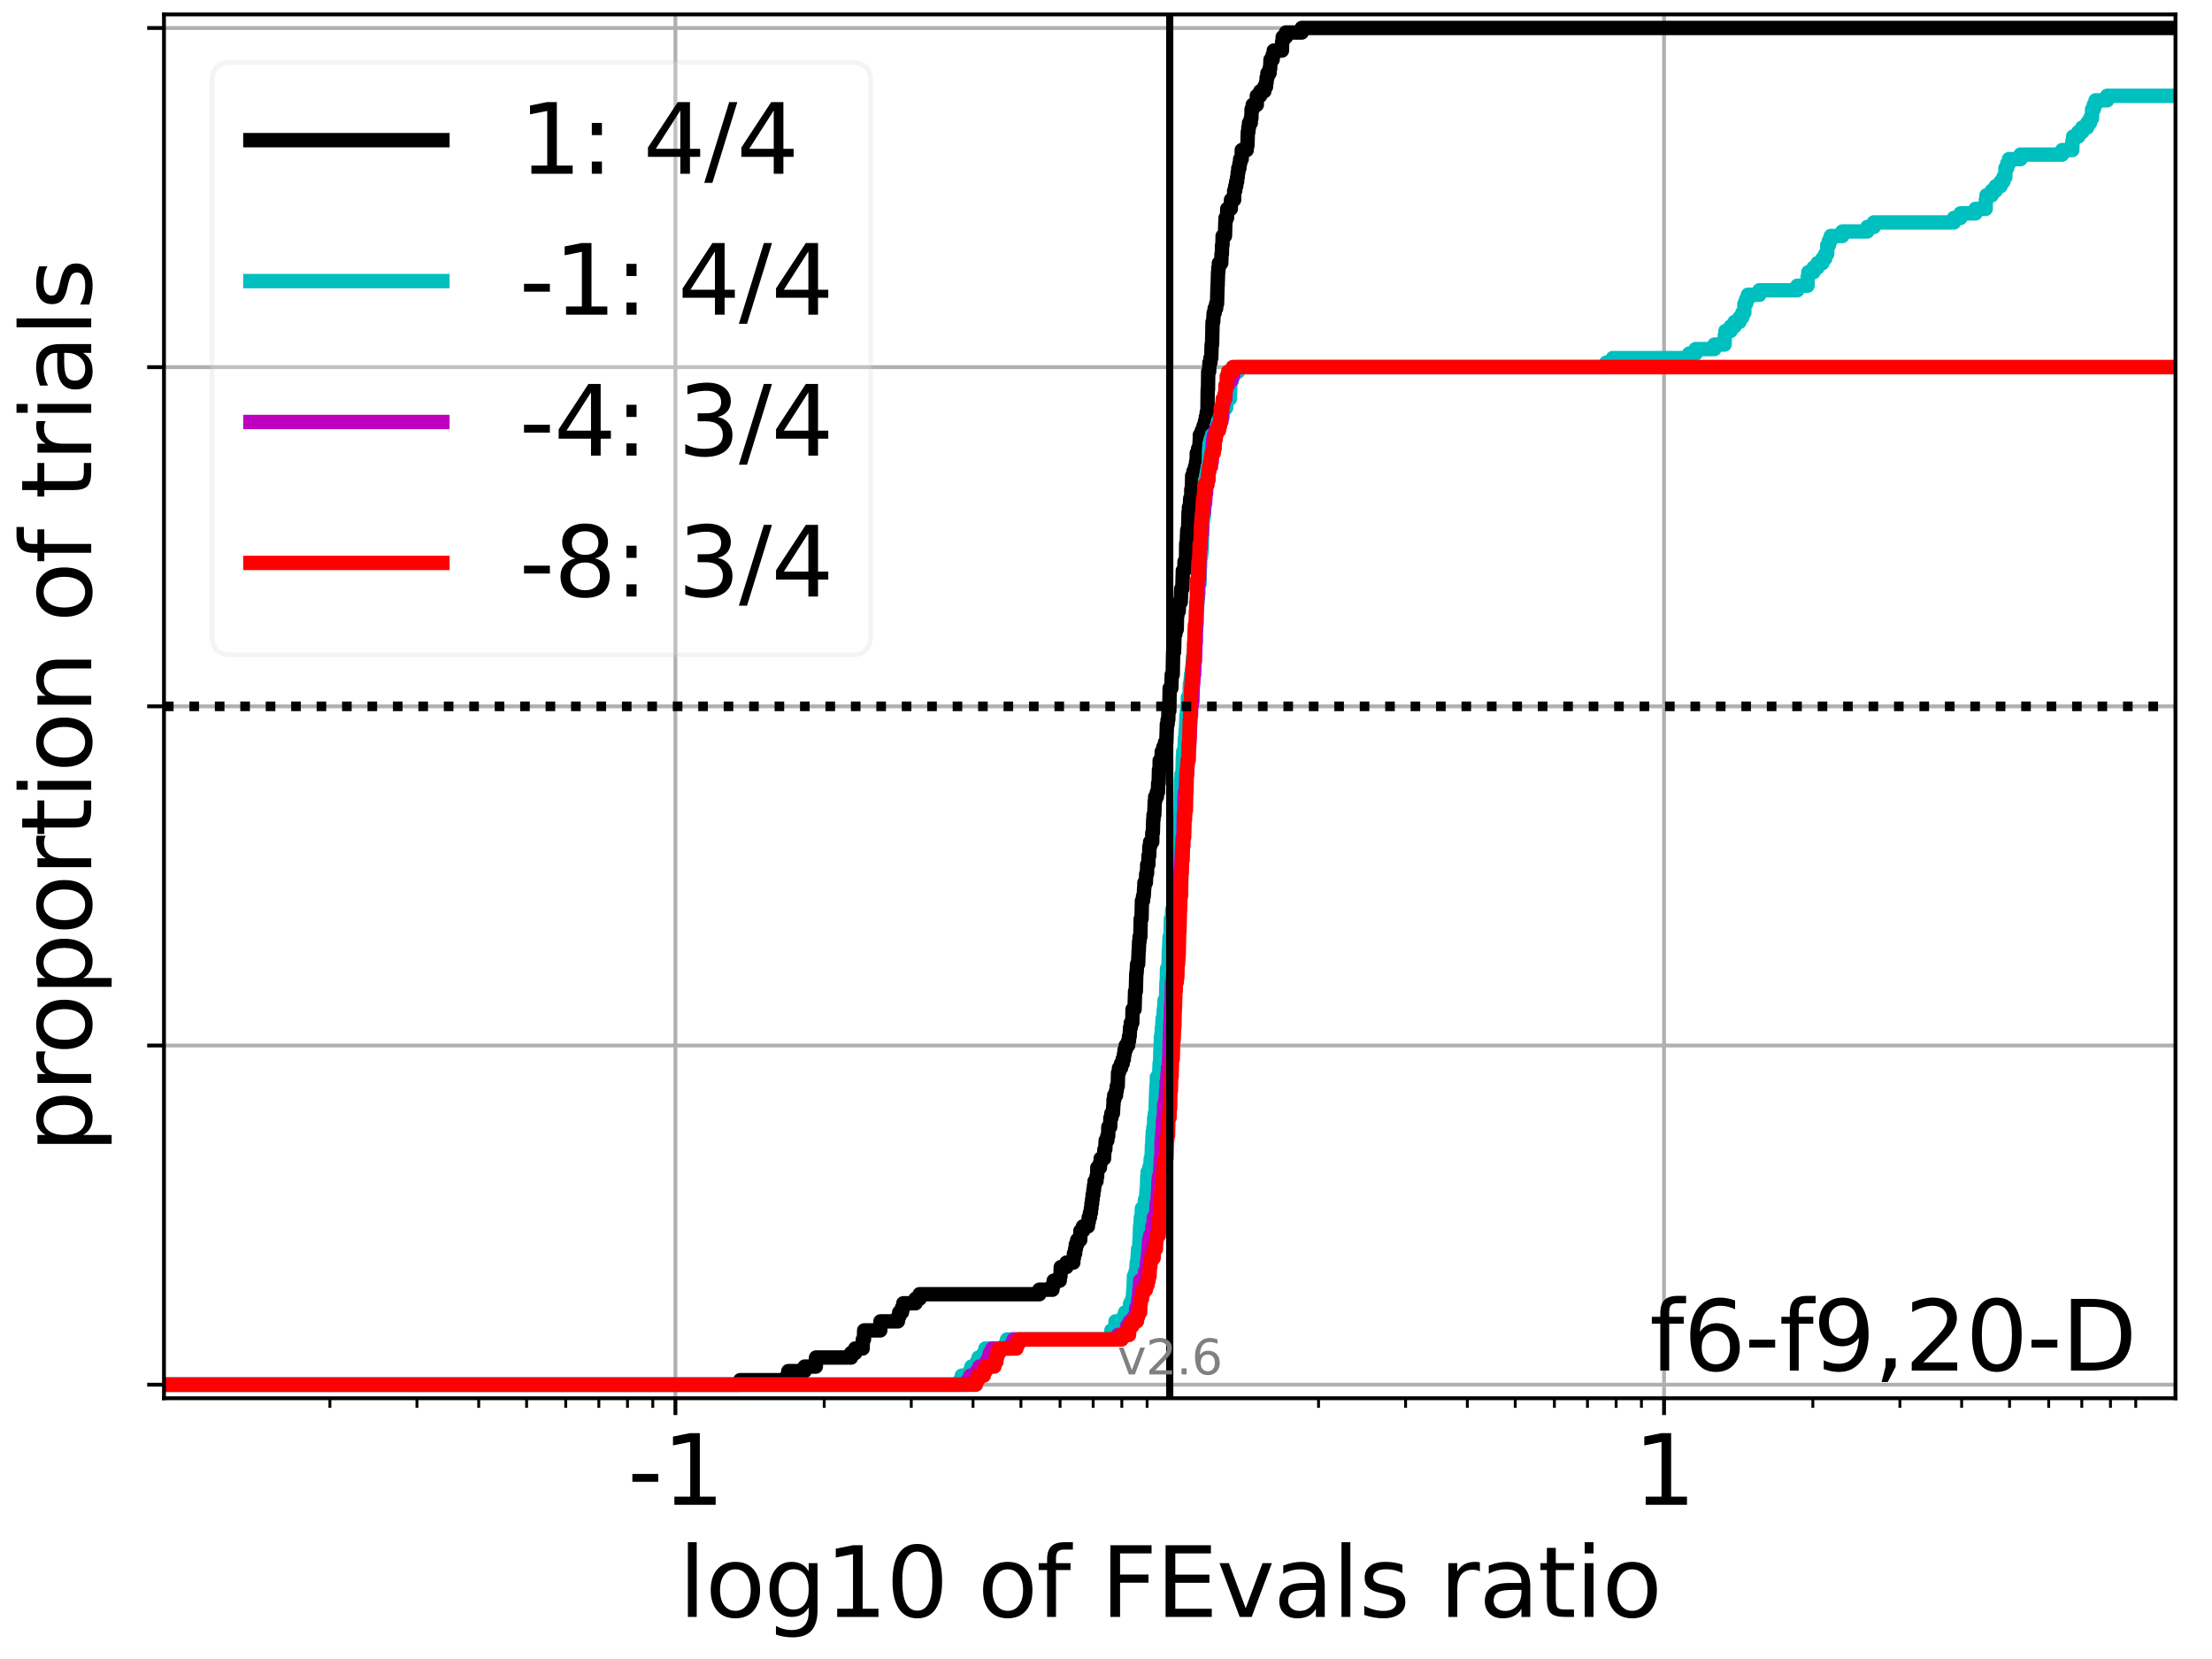 <?xml version="1.0" encoding="utf-8" standalone="no"?>
<!DOCTYPE svg PUBLIC "-//W3C//DTD SVG 1.1//EN"
  "http://www.w3.org/Graphics/SVG/1.1/DTD/svg11.dtd">
<svg xmlns:xlink="http://www.w3.org/1999/xlink" width="460.8pt" height="345.6pt" viewBox="0 0 460.8 345.6" xmlns="http://www.w3.org/2000/svg" version="1.1">
 <defs>
  <style type="text/css">*{stroke-linejoin: round; stroke-linecap: butt}</style>
 </defs>
 <g id="figure_1">
  <g id="patch_1">
   <path d="M 0 345.6 
L 460.8 345.6 
L 460.8 0 
L 0 0 
z
" style="fill: #ffffff"/>
  </g>
  <g id="axes_1">
   <g id="patch_2">
    <path d="M 34.16 291.28 
L 453.192 291.28 
L 453.192 3 
L 34.16 3 
z
" style="fill: #ffffff"/>
   </g>
   <g id="matplotlib.axis_1">
    <g id="xtick_1">
     <g id="line2d_1">
      <path d="M 140.7 291.28 
L 140.7 3 
" clip-path="url(#p866a323633)" style="fill: none; stroke: #b0b0b0; stroke-width: 0.8; stroke-linecap: square"/>
     </g>
     <g id="line2d_2">
      <defs>
       <path id="m6c9012783b" d="M 0 0 
L 0 3.5 
" style="stroke: #000000; stroke-width: 0.8"/>
      </defs>
      <g>
       <use xlink:href="#m6c9012783b" x="140.7" y="291.28" style="stroke: #000000; stroke-width: 0.8"/>
      </g>
     </g>
     <g id="text_1">
      <!-- -1 -->
      <g transform="translate(130.73 313.477)scale(0.2 -0.2)">
       <defs>
        <path id="DejaVuSans-2d" d="M 313 2009 
L 1997 2009 
L 1997 1497 
L 313 1497 
L 313 2009 
z
" transform="scale(0.016)"/>
        <path id="DejaVuSans-31" d="M 794 531 
L 1825 531 
L 1825 4091 
L 703 3866 
L 703 4441 
L 1819 4666 
L 2450 4666 
L 2450 531 
L 3481 531 
L 3481 0 
L 794 0 
L 794 531 
z
" transform="scale(0.016)"/>
       </defs>
       <use xlink:href="#DejaVuSans-2d"/>
       <use xlink:href="#DejaVuSans-31" x="36.084"/>
      </g>
     </g>
    </g>
    <g id="xtick_2">
     <g id="line2d_3">
      <path d="M 346.652 291.28 
L 346.652 3 
" clip-path="url(#p866a323633)" style="fill: none; stroke: #b0b0b0; stroke-width: 0.8; stroke-linecap: square"/>
     </g>
     <g id="line2d_4">
      <g>
       <use xlink:href="#m6c9012783b" x="346.652" y="291.28" style="stroke: #000000; stroke-width: 0.8"/>
      </g>
     </g>
     <g id="text_2">
      <!-- 1 -->
      <g transform="translate(340.289 313.477)scale(0.2 -0.2)">
       <use xlink:href="#DejaVuSans-31"/>
      </g>
     </g>
    </g>
    <g id="xtick_3">
     <g id="line2d_5">
      <defs>
       <path id="m10d1da1c3c" d="M 0 0 
L 0 2 
" style="stroke: #000000; stroke-width: 0.6"/>
      </defs>
      <g>
       <use xlink:href="#m10d1da1c3c" x="68.723" y="291.28" style="stroke: #000000; stroke-width: 0.6"/>
      </g>
     </g>
    </g>
    <g id="xtick_4">
     <g id="line2d_6">
      <g>
       <use xlink:href="#m10d1da1c3c" x="86.856" y="291.28" style="stroke: #000000; stroke-width: 0.6"/>
      </g>
     </g>
    </g>
    <g id="xtick_5">
     <g id="line2d_7">
      <g>
       <use xlink:href="#m10d1da1c3c" x="99.722" y="291.28" style="stroke: #000000; stroke-width: 0.6"/>
      </g>
     </g>
    </g>
    <g id="xtick_6">
     <g id="line2d_8">
      <g>
       <use xlink:href="#m10d1da1c3c" x="109.701" y="291.28" style="stroke: #000000; stroke-width: 0.6"/>
      </g>
     </g>
    </g>
    <g id="xtick_7">
     <g id="line2d_9">
      <g>
       <use xlink:href="#m10d1da1c3c" x="117.855" y="291.28" style="stroke: #000000; stroke-width: 0.6"/>
      </g>
     </g>
    </g>
    <g id="xtick_8">
     <g id="line2d_10">
      <g>
       <use xlink:href="#m10d1da1c3c" x="124.749" y="291.28" style="stroke: #000000; stroke-width: 0.6"/>
      </g>
     </g>
    </g>
    <g id="xtick_9">
     <g id="line2d_11">
      <g>
       <use xlink:href="#m10d1da1c3c" x="130.721" y="291.28" style="stroke: #000000; stroke-width: 0.6"/>
      </g>
     </g>
    </g>
    <g id="xtick_10">
     <g id="line2d_12">
      <g>
       <use xlink:href="#m10d1da1c3c" x="135.988" y="291.28" style="stroke: #000000; stroke-width: 0.6"/>
      </g>
     </g>
    </g>
    <g id="xtick_11">
     <g id="line2d_13">
      <g>
       <use xlink:href="#m10d1da1c3c" x="171.699" y="291.28" style="stroke: #000000; stroke-width: 0.6"/>
      </g>
     </g>
    </g>
    <g id="xtick_12">
     <g id="line2d_14">
      <g>
       <use xlink:href="#m10d1da1c3c" x="189.832" y="291.28" style="stroke: #000000; stroke-width: 0.6"/>
      </g>
     </g>
    </g>
    <g id="xtick_13">
     <g id="line2d_15">
      <g>
       <use xlink:href="#m10d1da1c3c" x="202.698" y="291.28" style="stroke: #000000; stroke-width: 0.6"/>
      </g>
     </g>
    </g>
    <g id="xtick_14">
     <g id="line2d_16">
      <g>
       <use xlink:href="#m10d1da1c3c" x="212.677" y="291.28" style="stroke: #000000; stroke-width: 0.6"/>
      </g>
     </g>
    </g>
    <g id="xtick_15">
     <g id="line2d_17">
      <g>
       <use xlink:href="#m10d1da1c3c" x="220.831" y="291.28" style="stroke: #000000; stroke-width: 0.6"/>
      </g>
     </g>
    </g>
    <g id="xtick_16">
     <g id="line2d_18">
      <g>
       <use xlink:href="#m10d1da1c3c" x="227.725" y="291.28" style="stroke: #000000; stroke-width: 0.6"/>
      </g>
     </g>
    </g>
    <g id="xtick_17">
     <g id="line2d_19">
      <g>
       <use xlink:href="#m10d1da1c3c" x="233.697" y="291.28" style="stroke: #000000; stroke-width: 0.6"/>
      </g>
     </g>
    </g>
    <g id="xtick_18">
     <g id="line2d_20">
      <g>
       <use xlink:href="#m10d1da1c3c" x="238.964" y="291.28" style="stroke: #000000; stroke-width: 0.6"/>
      </g>
     </g>
    </g>
    <g id="xtick_19">
     <g id="line2d_21">
      <g>
       <use xlink:href="#m10d1da1c3c" x="274.675" y="291.28" style="stroke: #000000; stroke-width: 0.6"/>
      </g>
     </g>
    </g>
    <g id="xtick_20">
     <g id="line2d_22">
      <g>
       <use xlink:href="#m10d1da1c3c" x="292.808" y="291.28" style="stroke: #000000; stroke-width: 0.6"/>
      </g>
     </g>
    </g>
    <g id="xtick_21">
     <g id="line2d_23">
      <g>
       <use xlink:href="#m10d1da1c3c" x="305.674" y="291.28" style="stroke: #000000; stroke-width: 0.6"/>
      </g>
     </g>
    </g>
    <g id="xtick_22">
     <g id="line2d_24">
      <g>
       <use xlink:href="#m10d1da1c3c" x="315.653" y="291.28" style="stroke: #000000; stroke-width: 0.6"/>
      </g>
     </g>
    </g>
    <g id="xtick_23">
     <g id="line2d_25">
      <g>
       <use xlink:href="#m10d1da1c3c" x="323.807" y="291.28" style="stroke: #000000; stroke-width: 0.6"/>
      </g>
     </g>
    </g>
    <g id="xtick_24">
     <g id="line2d_26">
      <g>
       <use xlink:href="#m10d1da1c3c" x="330.701" y="291.28" style="stroke: #000000; stroke-width: 0.6"/>
      </g>
     </g>
    </g>
    <g id="xtick_25">
     <g id="line2d_27">
      <g>
       <use xlink:href="#m10d1da1c3c" x="336.672" y="291.28" style="stroke: #000000; stroke-width: 0.6"/>
      </g>
     </g>
    </g>
    <g id="xtick_26">
     <g id="line2d_28">
      <g>
       <use xlink:href="#m10d1da1c3c" x="341.94" y="291.28" style="stroke: #000000; stroke-width: 0.6"/>
      </g>
     </g>
    </g>
    <g id="xtick_27">
     <g id="line2d_29">
      <g>
       <use xlink:href="#m10d1da1c3c" x="377.651" y="291.28" style="stroke: #000000; stroke-width: 0.6"/>
      </g>
     </g>
    </g>
    <g id="xtick_28">
     <g id="line2d_30">
      <g>
       <use xlink:href="#m10d1da1c3c" x="395.784" y="291.28" style="stroke: #000000; stroke-width: 0.6"/>
      </g>
     </g>
    </g>
    <g id="xtick_29">
     <g id="line2d_31">
      <g>
       <use xlink:href="#m10d1da1c3c" x="408.649" y="291.28" style="stroke: #000000; stroke-width: 0.6"/>
      </g>
     </g>
    </g>
    <g id="xtick_30">
     <g id="line2d_32">
      <g>
       <use xlink:href="#m10d1da1c3c" x="418.629" y="291.28" style="stroke: #000000; stroke-width: 0.6"/>
      </g>
     </g>
    </g>
    <g id="xtick_31">
     <g id="line2d_33">
      <g>
       <use xlink:href="#m10d1da1c3c" x="426.782" y="291.28" style="stroke: #000000; stroke-width: 0.6"/>
      </g>
     </g>
    </g>
    <g id="xtick_32">
     <g id="line2d_34">
      <g>
       <use xlink:href="#m10d1da1c3c" x="433.676" y="291.28" style="stroke: #000000; stroke-width: 0.6"/>
      </g>
     </g>
    </g>
    <g id="xtick_33">
     <g id="line2d_35">
      <g>
       <use xlink:href="#m10d1da1c3c" x="439.648" y="291.28" style="stroke: #000000; stroke-width: 0.6"/>
      </g>
     </g>
    </g>
    <g id="xtick_34">
     <g id="line2d_36">
      <g>
       <use xlink:href="#m10d1da1c3c" x="444.916" y="291.28" style="stroke: #000000; stroke-width: 0.6"/>
      </g>
     </g>
    </g>
    <g id="text_3">
     <!-- log10 of FEvals ratio -->
     <g transform="translate(141.371 336.833)scale(0.2 -0.2)">
      <defs>
       <path id="DejaVuSans-6c" d="M 603 4863 
L 1178 4863 
L 1178 0 
L 603 0 
L 603 4863 
z
" transform="scale(0.016)"/>
       <path id="DejaVuSans-6f" d="M 1959 3097 
Q 1497 3097 1228 2736 
Q 959 2375 959 1747 
Q 959 1119 1226 758 
Q 1494 397 1959 397 
Q 2419 397 2687 759 
Q 2956 1122 2956 1747 
Q 2956 2369 2687 2733 
Q 2419 3097 1959 3097 
z
M 1959 3584 
Q 2709 3584 3137 3096 
Q 3566 2609 3566 1747 
Q 3566 888 3137 398 
Q 2709 -91 1959 -91 
Q 1206 -91 779 398 
Q 353 888 353 1747 
Q 353 2609 779 3096 
Q 1206 3584 1959 3584 
z
" transform="scale(0.016)"/>
       <path id="DejaVuSans-67" d="M 2906 1791 
Q 2906 2416 2648 2759 
Q 2391 3103 1925 3103 
Q 1463 3103 1205 2759 
Q 947 2416 947 1791 
Q 947 1169 1205 825 
Q 1463 481 1925 481 
Q 2391 481 2648 825 
Q 2906 1169 2906 1791 
z
M 3481 434 
Q 3481 -459 3084 -895 
Q 2688 -1331 1869 -1331 
Q 1566 -1331 1297 -1286 
Q 1028 -1241 775 -1147 
L 775 -588 
Q 1028 -725 1275 -790 
Q 1522 -856 1778 -856 
Q 2344 -856 2625 -561 
Q 2906 -266 2906 331 
L 2906 616 
Q 2728 306 2450 153 
Q 2172 0 1784 0 
Q 1141 0 747 490 
Q 353 981 353 1791 
Q 353 2603 747 3093 
Q 1141 3584 1784 3584 
Q 2172 3584 2450 3431 
Q 2728 3278 2906 2969 
L 2906 3500 
L 3481 3500 
L 3481 434 
z
" transform="scale(0.016)"/>
       <path id="DejaVuSans-30" d="M 2034 4250 
Q 1547 4250 1301 3770 
Q 1056 3291 1056 2328 
Q 1056 1369 1301 889 
Q 1547 409 2034 409 
Q 2525 409 2770 889 
Q 3016 1369 3016 2328 
Q 3016 3291 2770 3770 
Q 2525 4250 2034 4250 
z
M 2034 4750 
Q 2819 4750 3233 4129 
Q 3647 3509 3647 2328 
Q 3647 1150 3233 529 
Q 2819 -91 2034 -91 
Q 1250 -91 836 529 
Q 422 1150 422 2328 
Q 422 3509 836 4129 
Q 1250 4750 2034 4750 
z
" transform="scale(0.016)"/>
       <path id="DejaVuSans-20" transform="scale(0.016)"/>
       <path id="DejaVuSans-66" d="M 2375 4863 
L 2375 4384 
L 1825 4384 
Q 1516 4384 1395 4259 
Q 1275 4134 1275 3809 
L 1275 3500 
L 2222 3500 
L 2222 3053 
L 1275 3053 
L 1275 0 
L 697 0 
L 697 3053 
L 147 3053 
L 147 3500 
L 697 3500 
L 697 3744 
Q 697 4328 969 4595 
Q 1241 4863 1831 4863 
L 2375 4863 
z
" transform="scale(0.016)"/>
       <path id="DejaVuSans-46" d="M 628 4666 
L 3309 4666 
L 3309 4134 
L 1259 4134 
L 1259 2759 
L 3109 2759 
L 3109 2228 
L 1259 2228 
L 1259 0 
L 628 0 
L 628 4666 
z
" transform="scale(0.016)"/>
       <path id="DejaVuSans-45" d="M 628 4666 
L 3578 4666 
L 3578 4134 
L 1259 4134 
L 1259 2753 
L 3481 2753 
L 3481 2222 
L 1259 2222 
L 1259 531 
L 3634 531 
L 3634 0 
L 628 0 
L 628 4666 
z
" transform="scale(0.016)"/>
       <path id="DejaVuSans-76" d="M 191 3500 
L 800 3500 
L 1894 563 
L 2988 3500 
L 3597 3500 
L 2284 0 
L 1503 0 
L 191 3500 
z
" transform="scale(0.016)"/>
       <path id="DejaVuSans-61" d="M 2194 1759 
Q 1497 1759 1228 1600 
Q 959 1441 959 1056 
Q 959 750 1161 570 
Q 1363 391 1709 391 
Q 2188 391 2477 730 
Q 2766 1069 2766 1631 
L 2766 1759 
L 2194 1759 
z
M 3341 1997 
L 3341 0 
L 2766 0 
L 2766 531 
Q 2569 213 2275 61 
Q 1981 -91 1556 -91 
Q 1019 -91 701 211 
Q 384 513 384 1019 
Q 384 1609 779 1909 
Q 1175 2209 1959 2209 
L 2766 2209 
L 2766 2266 
Q 2766 2663 2505 2880 
Q 2244 3097 1772 3097 
Q 1472 3097 1187 3025 
Q 903 2953 641 2809 
L 641 3341 
Q 956 3463 1253 3523 
Q 1550 3584 1831 3584 
Q 2591 3584 2966 3190 
Q 3341 2797 3341 1997 
z
" transform="scale(0.016)"/>
       <path id="DejaVuSans-73" d="M 2834 3397 
L 2834 2853 
Q 2591 2978 2328 3040 
Q 2066 3103 1784 3103 
Q 1356 3103 1142 2972 
Q 928 2841 928 2578 
Q 928 2378 1081 2264 
Q 1234 2150 1697 2047 
L 1894 2003 
Q 2506 1872 2764 1633 
Q 3022 1394 3022 966 
Q 3022 478 2636 193 
Q 2250 -91 1575 -91 
Q 1294 -91 989 -36 
Q 684 19 347 128 
L 347 722 
Q 666 556 975 473 
Q 1284 391 1588 391 
Q 1994 391 2212 530 
Q 2431 669 2431 922 
Q 2431 1156 2273 1281 
Q 2116 1406 1581 1522 
L 1381 1569 
Q 847 1681 609 1914 
Q 372 2147 372 2553 
Q 372 3047 722 3315 
Q 1072 3584 1716 3584 
Q 2034 3584 2315 3537 
Q 2597 3491 2834 3397 
z
" transform="scale(0.016)"/>
       <path id="DejaVuSans-72" d="M 2631 2963 
Q 2534 3019 2420 3045 
Q 2306 3072 2169 3072 
Q 1681 3072 1420 2755 
Q 1159 2438 1159 1844 
L 1159 0 
L 581 0 
L 581 3500 
L 1159 3500 
L 1159 2956 
Q 1341 3275 1631 3429 
Q 1922 3584 2338 3584 
Q 2397 3584 2469 3576 
Q 2541 3569 2628 3553 
L 2631 2963 
z
" transform="scale(0.016)"/>
       <path id="DejaVuSans-74" d="M 1172 4494 
L 1172 3500 
L 2356 3500 
L 2356 3053 
L 1172 3053 
L 1172 1153 
Q 1172 725 1289 603 
Q 1406 481 1766 481 
L 2356 481 
L 2356 0 
L 1766 0 
Q 1100 0 847 248 
Q 594 497 594 1153 
L 594 3053 
L 172 3053 
L 172 3500 
L 594 3500 
L 594 4494 
L 1172 4494 
z
" transform="scale(0.016)"/>
       <path id="DejaVuSans-69" d="M 603 3500 
L 1178 3500 
L 1178 0 
L 603 0 
L 603 3500 
z
M 603 4863 
L 1178 4863 
L 1178 4134 
L 603 4134 
L 603 4863 
z
" transform="scale(0.016)"/>
      </defs>
      <use xlink:href="#DejaVuSans-6c"/>
      <use xlink:href="#DejaVuSans-6f" x="27.783"/>
      <use xlink:href="#DejaVuSans-67" x="88.965"/>
      <use xlink:href="#DejaVuSans-31" x="152.441"/>
      <use xlink:href="#DejaVuSans-30" x="216.064"/>
      <use xlink:href="#DejaVuSans-20" x="279.688"/>
      <use xlink:href="#DejaVuSans-6f" x="311.475"/>
      <use xlink:href="#DejaVuSans-66" x="372.656"/>
      <use xlink:href="#DejaVuSans-20" x="407.861"/>
      <use xlink:href="#DejaVuSans-46" x="439.648"/>
      <use xlink:href="#DejaVuSans-45" x="497.168"/>
      <use xlink:href="#DejaVuSans-76" x="560.352"/>
      <use xlink:href="#DejaVuSans-61" x="619.531"/>
      <use xlink:href="#DejaVuSans-6c" x="680.811"/>
      <use xlink:href="#DejaVuSans-73" x="708.594"/>
      <use xlink:href="#DejaVuSans-20" x="760.693"/>
      <use xlink:href="#DejaVuSans-72" x="792.48"/>
      <use xlink:href="#DejaVuSans-61" x="833.594"/>
      <use xlink:href="#DejaVuSans-74" x="894.873"/>
      <use xlink:href="#DejaVuSans-69" x="934.082"/>
      <use xlink:href="#DejaVuSans-6f" x="961.865"/>
     </g>
    </g>
   </g>
   <g id="matplotlib.axis_2">
    <g id="ytick_1">
     <g id="line2d_37">
      <path d="M 34.16 288.454 
L 453.192 288.454 
" clip-path="url(#p866a323633)" style="fill: none; stroke: #b0b0b0; stroke-width: 0.8; stroke-linecap: square"/>
     </g>
     <g id="line2d_38">
      <defs>
       <path id="ma6bda52b59" d="M 0 0 
L -3.5 0 
" style="stroke: #000000; stroke-width: 0.8"/>
      </defs>
      <g>
       <use xlink:href="#ma6bda52b59" x="34.16" y="288.454" style="stroke: #000000; stroke-width: 0.8"/>
      </g>
     </g>
    </g>
    <g id="ytick_2">
     <g id="line2d_39">
      <path d="M 34.16 217.797 
L 453.192 217.797 
" clip-path="url(#p866a323633)" style="fill: none; stroke: #b0b0b0; stroke-width: 0.8; stroke-linecap: square"/>
     </g>
     <g id="line2d_40">
      <g>
       <use xlink:href="#ma6bda52b59" x="34.16" y="217.797" style="stroke: #000000; stroke-width: 0.8"/>
      </g>
     </g>
    </g>
    <g id="ytick_3">
     <g id="line2d_41">
      <path d="M 34.16 147.14 
L 453.192 147.14 
" clip-path="url(#p866a323633)" style="fill: none; stroke: #b0b0b0; stroke-width: 0.8; stroke-linecap: square"/>
     </g>
     <g id="line2d_42">
      <g>
       <use xlink:href="#ma6bda52b59" x="34.16" y="147.14" style="stroke: #000000; stroke-width: 0.8"/>
      </g>
     </g>
    </g>
    <g id="ytick_4">
     <g id="line2d_43">
      <path d="M 34.16 76.483 
L 453.192 76.483 
" clip-path="url(#p866a323633)" style="fill: none; stroke: #b0b0b0; stroke-width: 0.8; stroke-linecap: square"/>
     </g>
     <g id="line2d_44">
      <g>
       <use xlink:href="#ma6bda52b59" x="34.16" y="76.483" style="stroke: #000000; stroke-width: 0.8"/>
      </g>
     </g>
    </g>
    <g id="ytick_5">
     <g id="line2d_45">
      <path d="M 34.16 5.826 
L 453.192 5.826 
" clip-path="url(#p866a323633)" style="fill: none; stroke: #b0b0b0; stroke-width: 0.8; stroke-linecap: square"/>
     </g>
     <g id="line2d_46">
      <g>
       <use xlink:href="#ma6bda52b59" x="34.16" y="5.826" style="stroke: #000000; stroke-width: 0.8"/>
      </g>
     </g>
    </g>
    <g id="text_4">
     <!-- proportion of trials -->
     <g transform="translate(19.001 240.146)rotate(-90)scale(0.2 -0.2)">
      <defs>
       <path id="DejaVuSans-70" d="M 1159 525 
L 1159 -1331 
L 581 -1331 
L 581 3500 
L 1159 3500 
L 1159 2969 
Q 1341 3281 1617 3432 
Q 1894 3584 2278 3584 
Q 2916 3584 3314 3078 
Q 3713 2572 3713 1747 
Q 3713 922 3314 415 
Q 2916 -91 2278 -91 
Q 1894 -91 1617 61 
Q 1341 213 1159 525 
z
M 3116 1747 
Q 3116 2381 2855 2742 
Q 2594 3103 2138 3103 
Q 1681 3103 1420 2742 
Q 1159 2381 1159 1747 
Q 1159 1113 1420 752 
Q 1681 391 2138 391 
Q 2594 391 2855 752 
Q 3116 1113 3116 1747 
z
" transform="scale(0.016)"/>
       <path id="DejaVuSans-6e" d="M 3513 2113 
L 3513 0 
L 2938 0 
L 2938 2094 
Q 2938 2591 2744 2837 
Q 2550 3084 2163 3084 
Q 1697 3084 1428 2787 
Q 1159 2491 1159 1978 
L 1159 0 
L 581 0 
L 581 3500 
L 1159 3500 
L 1159 2956 
Q 1366 3272 1645 3428 
Q 1925 3584 2291 3584 
Q 2894 3584 3203 3211 
Q 3513 2838 3513 2113 
z
" transform="scale(0.016)"/>
      </defs>
      <use xlink:href="#DejaVuSans-70"/>
      <use xlink:href="#DejaVuSans-72" x="63.477"/>
      <use xlink:href="#DejaVuSans-6f" x="102.34"/>
      <use xlink:href="#DejaVuSans-70" x="163.521"/>
      <use xlink:href="#DejaVuSans-6f" x="226.998"/>
      <use xlink:href="#DejaVuSans-72" x="288.18"/>
      <use xlink:href="#DejaVuSans-74" x="329.293"/>
      <use xlink:href="#DejaVuSans-69" x="368.502"/>
      <use xlink:href="#DejaVuSans-6f" x="396.285"/>
      <use xlink:href="#DejaVuSans-6e" x="457.467"/>
      <use xlink:href="#DejaVuSans-20" x="520.846"/>
      <use xlink:href="#DejaVuSans-6f" x="552.633"/>
      <use xlink:href="#DejaVuSans-66" x="613.814"/>
      <use xlink:href="#DejaVuSans-20" x="649.02"/>
      <use xlink:href="#DejaVuSans-74" x="680.807"/>
      <use xlink:href="#DejaVuSans-72" x="720.016"/>
      <use xlink:href="#DejaVuSans-69" x="761.129"/>
      <use xlink:href="#DejaVuSans-61" x="788.912"/>
      <use xlink:href="#DejaVuSans-6c" x="850.191"/>
      <use xlink:href="#DejaVuSans-73" x="877.975"/>
     </g>
    </g>
   </g>
   <g id="line2d_47">
    <path d="M 34.16 288.454 
L 154.202 288.454 
L 154.202 287.512 
L 163.955 287.512 
L 163.955 286.57 
L 164.23 286.57 
L 164.23 285.627 
L 167.625 285.627 
L 167.625 284.685 
L 169.952 284.685 
L 169.996 282.801 
L 177.297 282.801 
L 177.297 281.859 
L 178.15 281.859 
L 178.15 280.917 
L 179.705 280.917 
L 179.749 279.033 
L 179.98 279.033 
L 180.024 277.149 
L 183.375 277.149 
L 183.419 275.264 
L 187.05 275.264 
L 187.05 274.322 
L 187.325 274.322 
L 187.325 273.38 
L 187.903 273.38 
L 187.903 272.438 
L 188.178 272.438 
L 188.178 271.496 
L 190.72 271.496 
L 190.72 270.554 
L 191.573 270.554 
L 191.573 269.612 
L 216.511 269.612 
L 216.511 268.67 
L 219.246 268.67 
L 219.246 267.728 
L 219.505 267.728 
L 219.505 266.786 
L 220.76 266.786 
L 220.76 265.844 
L 220.919 265.844 
L 220.978 263.959 
L 222.16 263.959 
L 222.16 263.017 
L 223.591 263.017 
L 223.591 262.075 
L 223.713 262.075 
L 223.713 261.133 
L 223.972 261.133 
L 223.972 260.191 
L 224.114 260.191 
L 224.114 259.249 
L 224.407 259.249 
L 224.407 258.307 
L 225.032 258.307 
L 225.063 256.423 
L 225.604 256.423 
L 225.604 255.481 
L 226.627 255.481 
L 226.627 254.538 
L 226.805 254.538 
L 226.805 253.596 
L 227.055 253.596 
L 227.055 252.654 
L 227.255 252.654 
L 227.255 251.712 
L 227.37 251.712 
L 227.37 250.77 
L 227.504 250.77 
L 227.504 249.828 
L 227.618 249.828 
L 227.618 248.886 
L 227.767 248.886 
L 227.767 247.944 
L 227.894 247.944 
L 227.894 247.002 
L 228.026 247.002 
L 228.026 246.06 
L 228.418 246.06 
L 228.418 245.118 
L 228.548 245.118 
L 228.593 243.233 
L 229.137 243.233 
L 229.137 242.291 
L 229.287 242.291 
L 229.287 241.349 
L 229.991 241.349 
L 230.071 239.465 
L 230.25 239.465 
L 230.335 237.581 
L 230.681 237.581 
L 230.681 236.639 
L 230.858 236.639 
L 230.887 234.755 
L 231.272 234.755 
L 231.315 232.87 
L 231.522 232.87 
L 231.522 231.928 
L 231.838 231.928 
L 231.94 230.044 
L 231.968 230.044 
L 231.968 229.102 
L 232.118 229.102 
L 232.118 228.16 
L 232.492 228.16 
L 232.492 227.218 
L 232.641 227.218 
L 232.641 226.276 
L 232.844 226.276 
L 232.917 223.449 
L 233.104 223.449 
L 233.104 222.507 
L 233.526 222.507 
L 233.526 221.565 
L 233.88 221.565 
L 233.88 220.623 
L 234.125 220.623 
L 234.125 219.681 
L 234.261 219.681 
L 234.261 218.739 
L 234.513 218.739 
L 234.513 217.797 
L 235.009 217.797 
L 235.009 216.855 
L 235.19 216.855 
L 235.19 215.913 
L 235.326 215.913 
L 235.424 214.028 
L 235.576 214.028 
L 235.576 213.086 
L 235.868 213.086 
L 235.935 210.26 
L 236.348 210.26 
L 236.459 206.492 
L 236.612 206.492 
L 236.713 202.723 
L 236.773 202.723 
L 236.88 200.839 
L 237.092 200.839 
L 237.202 198.013 
L 237.234 198.013 
L 237.306 196.129 
L 237.384 196.129 
L 237.384 195.187 
L 237.55 195.187 
L 237.631 191.418 
L 237.8 191.418 
L 237.886 187.65 
L 238.115 187.65 
L 238.115 186.708 
L 238.255 186.708 
L 238.363 184.824 
L 238.4 184.824 
L 238.4 183.882 
L 238.699 183.882 
L 238.778 181.997 
L 238.947 181.997 
L 238.98 180.113 
L 239.222 180.113 
L 239.264 178.229 
L 239.414 178.229 
L 239.431 176.345 
L 239.588 176.345 
L 239.588 175.403 
L 240.032 175.403 
L 240.042 173.519 
L 240.157 173.519 
L 240.24 170.692 
L 240.301 170.692 
L 240.301 169.75 
L 240.454 169.75 
L 240.556 166.924 
L 240.645 166.924 
L 240.645 165.982 
L 241 165.982 
L 241 165.04 
L 241.221 165.04 
L 241.263 163.156 
L 241.371 163.156 
L 241.438 160.329 
L 241.571 160.329 
L 241.584 158.445 
L 241.952 158.445 
L 242.018 156.561 
L 242.353 156.561 
L 242.353 155.619 
L 242.685 155.619 
L 242.685 154.677 
L 242.956 154.677 
L 243.061 151.85 
L 243.071 151.85 
L 243.071 150.908 
L 243.231 150.908 
L 243.231 149.966 
L 243.368 149.966 
L 243.412 148.082 
L 243.594 148.082 
L 243.662 143.372 
L 244.007 143.372 
L 244.094 140.545 
L 244.298 140.545 
L 244.388 135.835 
L 244.576 135.835 
L 244.674 132.067 
L 244.867 132.067 
L 244.867 131.124 
L 245.135 131.124 
L 245.188 128.298 
L 245.257 128.298 
L 245.257 127.356 
L 245.551 127.356 
L 245.61 125.472 
L 245.964 125.472 
L 246.072 122.646 
L 246.303 122.646 
L 246.407 118.877 
L 246.728 118.877 
L 246.765 116.993 
L 247.065 116.993 
L 247.109 113.225 
L 247.218 113.225 
L 247.328 110.398 
L 247.503 110.398 
L 247.601 106.63 
L 247.679 106.63 
L 247.679 105.688 
L 247.851 105.688 
L 247.952 103.804 
L 248.166 103.804 
L 248.169 101.92 
L 248.296 101.92 
L 248.357 99.093 
L 248.63 99.093 
L 248.63 98.151 
L 248.95 98.151 
L 248.95 97.209 
L 249.155 97.209 
L 249.155 96.267 
L 249.286 96.267 
L 249.308 94.383 
L 249.597 94.383 
L 249.597 93.441 
L 249.827 93.441 
L 249.936 91.557 
L 249.949 91.557 
L 249.949 90.615 
L 250.366 90.615 
L 250.366 89.672 
L 250.714 89.672 
L 250.714 88.73 
L 251.004 88.73 
L 251.004 87.788 
L 251.208 87.788 
L 251.208 86.846 
L 251.389 86.846 
L 251.389 85.904 
L 251.531 85.904 
L 251.582 81.194 
L 251.643 81.194 
L 251.692 77.425 
L 251.881 77.425 
L 251.955 75.541 
L 252.16 75.541 
L 252.16 74.599 
L 252.324 74.599 
L 252.406 71.773 
L 252.496 71.773 
L 252.602 67.062 
L 252.736 67.062 
L 252.833 65.178 
L 253.039 65.178 
L 253.039 64.236 
L 253.347 64.236 
L 253.347 63.294 
L 253.529 63.294 
L 253.633 59.525 
L 253.655 59.525 
L 253.745 56.699 
L 253.806 56.699 
L 253.806 55.757 
L 253.918 55.757 
L 253.918 54.815 
L 254.41 54.815 
L 254.465 52.931 
L 254.537 52.931 
L 254.585 51.047 
L 254.668 51.047 
L 254.697 49.162 
L 255.181 49.162 
L 255.263 46.336 
L 255.308 46.336 
L 255.308 45.394 
L 255.611 45.394 
L 255.662 43.51 
L 256.395 43.51 
L 256.439 41.626 
L 257.089 41.626 
L 257.102 39.742 
L 257.315 39.742 
L 257.315 38.799 
L 257.519 38.799 
L 257.519 37.857 
L 257.715 37.857 
L 257.715 36.915 
L 257.835 36.915 
L 257.835 35.973 
L 257.962 35.973 
L 257.962 35.031 
L 258.192 35.031 
L 258.192 34.089 
L 258.347 34.089 
L 258.347 33.147 
L 258.667 33.147 
L 258.681 31.263 
L 259.707 31.263 
L 259.707 30.321 
L 259.868 30.321 
L 259.944 27.494 
L 260.056 27.494 
L 260.056 26.552 
L 260.192 26.552 
L 260.192 25.61 
L 260.56 25.61 
L 260.56 24.668 
L 260.682 24.668 
L 260.721 22.784 
L 260.957 22.784 
L 260.957 21.842 
L 261.809 21.842 
L 261.821 19.958 
L 262.526 19.958 
L 262.526 19.016 
L 263.378 19.016 
L 263.378 18.073 
L 263.74 18.073 
L 263.74 17.131 
L 263.857 17.131 
L 263.857 16.189 
L 264.027 16.189 
L 264.027 15.247 
L 264.468 15.247 
L 264.468 14.305 
L 264.593 14.305 
L 264.673 12.421 
L 265.115 12.421 
L 265.115 11.479 
L 265.345 11.479 
L 265.345 10.537 
L 267.049 10.537 
L 267.097 8.653 
L 267.21 8.653 
L 267.21 7.71 
L 267.886 7.71 
L 267.886 6.768 
L 271.18 6.768 
L 271.18 5.826 
L 453.192 5.826 
L 453.192 5.826 
" clip-path="url(#p866a323633)" style="fill: none; stroke: #000000; stroke-width: 3; stroke-linecap: square"/>
   </g>
   <g id="line2d_48">
    <path clip-path="url(#p866a323633)" style="fill: none; stroke: #000000; stroke-width: 3; stroke-linecap: square"/>
   </g>
   <g id="line2d_49">
    <path d="M 34.16 288.454 
L 199.999 288.454 
L 199.999 287.512 
L 200.362 287.512 
L 200.362 286.57 
L 201.995 286.57 
L 201.995 285.627 
L 202.358 285.627 
L 202.358 284.685 
L 203.479 284.685 
L 203.479 283.743 
L 203.841 283.743 
L 203.841 282.801 
L 204.914 282.801 
L 204.914 281.859 
L 205.277 281.859 
L 205.277 280.917 
L 209.424 280.917 
L 209.424 279.975 
L 209.787 279.975 
L 209.787 279.033 
L 231.426 279.033 
L 231.506 277.149 
L 232.37 277.149 
L 232.383 275.264 
L 234.02 275.264 
L 234.02 274.322 
L 234.379 274.322 
L 234.379 273.38 
L 235.37 273.38 
L 235.432 271.496 
L 235.862 271.496 
L 235.862 270.554 
L 236.016 270.554 
L 236.083 268.67 
L 236.14 268.67 
L 236.221 265.844 
L 236.547 265.844 
L 236.547 264.901 
L 236.711 264.901 
L 236.792 263.017 
L 236.927 263.017 
L 237.027 261.133 
L 237.084 261.133 
L 237.084 260.191 
L 237.298 260.191 
L 237.366 258.307 
L 237.416 258.307 
L 237.499 255.481 
L 237.569 255.481 
L 237.655 253.596 
L 237.805 253.596 
L 237.886 251.712 
L 238.432 251.712 
L 238.432 250.77 
L 238.543 250.77 
L 238.543 249.828 
L 238.749 249.828 
L 238.849 247.944 
L 238.923 247.944 
L 238.987 245.118 
L 239.067 245.118 
L 239.067 244.175 
L 239.411 244.175 
L 239.411 243.233 
L 239.633 243.233 
L 239.713 241.349 
L 239.891 241.349 
L 239.972 238.523 
L 240.027 238.523 
L 240.09 236.639 
L 240.146 236.639 
L 240.146 235.697 
L 240.285 235.697 
L 240.285 234.755 
L 240.406 234.755 
L 240.443 232.87 
L 240.576 232.87 
L 240.576 231.928 
L 240.718 231.928 
L 240.819 228.16 
L 240.835 228.16 
L 240.895 226.276 
L 240.975 226.276 
L 240.988 224.392 
L 241.462 224.392 
L 241.567 221.565 
L 241.654 221.565 
L 241.734 218.739 
L 241.808 218.739 
L 241.842 215.913 
L 241.963 215.913 
L 242.043 214.028 
L 242.118 214.028 
L 242.199 212.144 
L 242.33 212.144 
L 242.439 210.26 
L 242.515 210.26 
L 242.597 208.376 
L 242.907 208.376 
L 242.993 204.608 
L 243.062 204.608 
L 243.118 201.781 
L 243.419 201.781 
L 243.491 198.013 
L 243.532 198.013 
L 243.639 195.187 
L 243.833 195.187 
L 243.922 191.418 
L 244.129 191.418 
L 244.177 189.534 
L 244.421 189.534 
L 244.511 182.939 
L 244.55 182.939 
L 244.55 181.997 
L 244.745 181.997 
L 244.795 180.113 
L 244.92 180.113 
L 244.92 179.171 
L 245.046 179.171 
L 245.046 178.229 
L 245.271 178.229 
L 245.378 174.461 
L 245.434 174.461 
L 245.434 173.519 
L 245.565 173.519 
L 245.66 171.634 
L 245.89 171.634 
L 245.995 165.04 
L 246.006 165.04 
L 246.038 162.213 
L 246.125 162.213 
L 246.125 161.271 
L 246.338 161.271 
L 246.411 157.503 
L 246.482 157.503 
L 246.482 156.561 
L 246.748 156.561 
L 246.84 153.735 
L 246.921 153.735 
L 247.002 151.85 
L 247.052 151.85 
L 247.162 149.024 
L 247.266 149.024 
L 247.266 148.082 
L 247.426 148.082 
L 247.465 145.256 
L 247.806 145.256 
L 247.879 142.43 
L 248.007 142.43 
L 248.118 140.545 
L 248.281 140.545 
L 248.281 139.603 
L 248.428 139.603 
L 248.531 136.777 
L 248.75 136.777 
L 248.75 135.835 
L 248.868 135.835 
L 248.95 131.124 
L 249.176 131.124 
L 249.282 127.356 
L 249.313 127.356 
L 249.364 125.472 
L 249.49 125.472 
L 249.555 123.588 
L 249.667 123.588 
L 249.672 121.704 
L 249.868 121.704 
L 249.969 117.935 
L 250.009 117.935 
L 250.033 116.051 
L 250.186 116.051 
L 250.186 115.109 
L 250.317 115.109 
L 250.413 111.341 
L 250.438 111.341 
L 250.539 108.514 
L 250.614 108.514 
L 250.614 107.572 
L 250.787 107.572 
L 250.86 105.688 
L 250.926 105.688 
L 250.992 100.978 
L 251.037 100.978 
L 251.037 100.035 
L 251.257 100.035 
L 251.257 99.093 
L 251.413 99.093 
L 251.413 98.151 
L 251.597 98.151 
L 251.597 97.209 
L 251.788 97.209 
L 251.875 93.441 
L 251.94 93.441 
L 251.94 92.499 
L 252.178 92.499 
L 252.178 91.557 
L 252.475 91.557 
L 252.475 90.615 
L 253.362 90.615 
L 253.458 88.73 
L 253.715 88.73 
L 253.715 87.788 
L 254.116 87.788 
L 254.116 86.846 
L 254.695 86.846 
L 254.695 85.904 
L 254.834 85.904 
L 254.834 84.962 
L 255.435 84.962 
L 255.486 83.078 
L 256.215 83.078 
L 256.318 79.309 
L 256.627 79.309 
L 256.627 78.367 
L 256.923 78.367 
L 256.923 77.425 
L 257.907 77.425 
L 257.907 76.483 
L 334.607 76.483 
L 334.607 75.541 
L 335.97 75.541 
L 335.97 74.599 
L 351.877 74.599 
L 351.877 73.657 
L 353.24 73.657 
L 353.24 72.715 
L 357.148 72.715 
L 357.148 71.773 
L 359.266 71.773 
L 359.303 69.888 
L 359.44 69.888 
L 359.44 68.946 
L 360.525 68.946 
L 360.525 68.004 
L 361.345 68.004 
L 361.345 67.062 
L 362.37 67.062 
L 362.37 66.12 
L 362.951 66.12 
L 362.951 65.178 
L 363.368 65.178 
L 363.382 63.294 
L 363.744 63.294 
L 363.744 62.352 
L 364.119 62.352 
L 364.119 61.41 
L 366.521 61.41 
L 366.521 60.468 
L 374.418 60.468 
L 374.418 59.525 
L 376.536 59.525 
L 376.573 57.641 
L 376.71 57.641 
L 376.71 56.699 
L 377.795 56.699 
L 377.795 55.757 
L 378.615 55.757 
L 378.615 54.815 
L 379.64 54.815 
L 379.64 53.873 
L 380.222 53.873 
L 380.222 52.931 
L 380.638 52.931 
L 380.653 51.047 
L 381.014 51.047 
L 381.014 50.105 
L 381.389 50.105 
L 381.389 49.162 
L 383.792 49.162 
L 383.792 48.22 
L 388.991 48.22 
L 388.991 47.278 
L 390.354 47.278 
L 390.354 46.336 
L 407.04 46.336 
L 407.04 45.394 
L 408.403 45.394 
L 408.403 44.452 
L 411.532 44.452 
L 411.532 43.51 
L 413.65 43.51 
L 413.687 41.626 
L 413.825 41.626 
L 413.825 40.684 
L 414.91 40.684 
L 414.91 39.742 
L 415.73 39.742 
L 415.73 38.799 
L 416.755 38.799 
L 416.755 37.857 
L 417.336 37.857 
L 417.336 36.915 
L 417.752 36.915 
L 417.767 35.031 
L 418.128 35.031 
L 418.128 34.089 
L 418.503 34.089 
L 418.503 33.147 
L 420.906 33.147 
L 420.906 32.205 
L 429.581 32.205 
L 429.581 31.263 
L 431.699 31.263 
L 431.735 29.379 
L 431.873 29.379 
L 431.873 28.436 
L 432.958 28.436 
L 432.958 27.494 
L 433.778 27.494 
L 433.778 26.552 
L 434.803 26.552 
L 434.803 25.61 
L 435.384 25.61 
L 435.384 24.668 
L 435.801 24.668 
L 435.815 22.784 
L 436.176 22.784 
L 436.176 21.842 
L 436.552 21.842 
L 436.552 20.9 
L 438.954 20.9 
L 438.954 19.958 
L 453.192 19.958 
L 453.192 19.958 
" clip-path="url(#p866a323633)" style="fill: none; stroke: #00bfbf; stroke-width: 3; stroke-linecap: square"/>
   </g>
   <g id="line2d_50">
    <path clip-path="url(#p866a323633)" style="fill: none; stroke: #00bfbf; stroke-width: 3; stroke-linecap: square"/>
   </g>
   <g id="line2d_51">
    <path d="M 34.16 288.454 
L 201.616 288.454 
L 201.616 287.512 
L 202.12 287.512 
L 202.12 286.57 
L 203.525 286.57 
L 203.525 285.627 
L 204.029 285.627 
L 204.029 284.685 
L 205.425 284.685 
L 205.425 283.743 
L 205.93 283.743 
L 205.93 282.801 
L 206.213 282.801 
L 206.213 281.859 
L 206.717 281.859 
L 206.717 280.917 
L 210.67 280.917 
L 210.67 279.975 
L 211.174 279.975 
L 211.174 279.033 
L 232.903 279.033 
L 232.903 278.091 
L 234.723 278.091 
L 234.812 276.207 
L 235.368 276.207 
L 235.368 275.264 
L 236.227 275.264 
L 236.227 274.322 
L 236.632 274.322 
L 236.712 272.438 
L 237.028 272.438 
L 237.137 270.554 
L 237.277 270.554 
L 237.332 268.67 
L 237.482 268.67 
L 237.499 266.786 
L 238.489 266.786 
L 238.532 264.901 
L 238.916 264.901 
L 238.937 263.017 
L 239.046 263.017 
L 239.046 262.075 
L 239.177 262.075 
L 239.241 260.191 
L 239.319 260.191 
L 239.391 258.307 
L 239.594 258.307 
L 239.594 257.365 
L 239.964 257.365 
L 240.064 255.481 
L 240.336 255.481 
L 240.346 253.596 
L 240.836 253.596 
L 240.947 250.77 
L 241.103 250.77 
L 241.178 248.886 
L 241.232 248.886 
L 241.334 246.06 
L 241.41 246.06 
L 241.41 245.118 
L 241.625 245.118 
L 241.734 243.233 
L 241.761 243.233 
L 241.81 241.349 
L 241.928 241.349 
L 241.973 237.581 
L 242.079 237.581 
L 242.134 235.697 
L 242.208 235.697 
L 242.245 233.812 
L 242.337 233.812 
L 242.337 232.87 
L 242.487 232.87 
L 242.515 230.044 
L 242.745 230.044 
L 242.745 229.102 
L 242.871 229.102 
L 242.915 227.218 
L 243.018 227.218 
L 243.033 225.334 
L 243.14 225.334 
L 243.243 223.449 
L 243.322 223.449 
L 243.322 222.507 
L 243.461 222.507 
L 243.524 220.623 
L 243.589 220.623 
L 243.671 216.855 
L 243.706 216.855 
L 243.815 213.086 
L 243.853 213.086 
L 243.956 209.318 
L 244.017 209.318 
L 244.114 205.55 
L 244.145 205.55 
L 244.145 204.608 
L 244.296 204.608 
L 244.396 202.723 
L 244.422 202.723 
L 244.499 200.839 
L 244.608 200.839 
L 244.694 195.187 
L 244.79 195.187 
L 244.79 194.245 
L 244.932 194.245 
L 244.932 193.302 
L 245.099 193.302 
L 245.176 188.592 
L 245.433 188.592 
L 245.433 187.65 
L 245.57 187.65 
L 245.618 185.766 
L 245.724 185.766 
L 245.751 183.882 
L 245.878 183.882 
L 245.933 181.055 
L 246.002 181.055 
L 246.083 179.171 
L 246.148 179.171 
L 246.191 177.287 
L 246.279 177.287 
L 246.364 174.461 
L 246.531 174.461 
L 246.591 169.75 
L 246.691 169.75 
L 246.76 165.982 
L 246.807 165.982 
L 246.807 165.04 
L 247.01 165.04 
L 247.116 162.213 
L 247.14 162.213 
L 247.14 161.271 
L 247.302 161.271 
L 247.413 158.445 
L 247.595 158.445 
L 247.688 155.619 
L 247.718 155.619 
L 247.796 153.735 
L 247.835 153.735 
L 247.923 150.908 
L 247.955 150.908 
L 248.005 149.024 
L 248.109 149.024 
L 248.137 147.14 
L 248.229 147.14 
L 248.229 146.198 
L 248.394 146.198 
L 248.483 142.43 
L 248.576 142.43 
L 248.658 140.545 
L 248.758 140.545 
L 248.84 137.719 
L 248.943 137.719 
L 249.037 133.951 
L 249.107 133.951 
L 249.146 130.182 
L 249.239 130.182 
L 249.317 126.414 
L 249.381 126.414 
L 249.39 124.53 
L 249.497 124.53 
L 249.519 121.704 
L 249.685 121.704 
L 249.685 120.761 
L 249.798 120.761 
L 249.89 116.051 
L 249.924 116.051 
L 249.98 114.167 
L 250.142 114.167 
L 250.197 111.341 
L 250.344 111.341 
L 250.432 106.63 
L 250.787 106.63 
L 250.815 104.746 
L 251.054 104.746 
L 251.136 102.862 
L 251.239 102.862 
L 251.282 100.978 
L 251.464 100.978 
L 251.464 100.035 
L 251.613 100.035 
L 251.613 99.093 
L 251.727 99.093 
L 251.727 98.151 
L 251.892 98.151 
L 251.892 97.209 
L 252.276 97.209 
L 252.276 96.267 
L 252.425 96.267 
L 252.491 94.383 
L 252.599 94.383 
L 252.649 92.499 
L 252.715 92.499 
L 252.715 91.557 
L 252.869 91.557 
L 252.869 90.615 
L 253.204 90.615 
L 253.204 89.672 
L 253.697 89.672 
L 253.697 88.73 
L 254.086 88.73 
L 254.086 87.788 
L 254.458 87.788 
L 254.566 85.904 
L 254.628 85.904 
L 254.682 84.02 
L 254.945 84.02 
L 254.945 83.078 
L 255.249 83.078 
L 255.331 81.194 
L 255.435 81.194 
L 255.435 80.252 
L 255.808 80.252 
L 255.808 79.309 
L 256.471 79.309 
L 256.471 78.367 
L 256.844 78.367 
L 256.912 76.483 
L 453.192 76.483 
L 453.192 76.483 
" clip-path="url(#p866a323633)" style="fill: none; stroke: #bf00bf; stroke-width: 3; stroke-linecap: square"/>
   </g>
   <g id="line2d_52">
    <path clip-path="url(#p866a323633)" style="fill: none; stroke: #bf00bf; stroke-width: 3; stroke-linecap: square"/>
   </g>
   <g id="line2d_53">
    <path d="M 34.16 288.454 
L 203.3 288.454 
L 203.3 287.512 
L 203.714 287.512 
L 203.714 286.57 
L 204.939 286.57 
L 204.939 285.627 
L 205.353 285.627 
L 205.353 284.685 
L 207.144 284.685 
L 207.144 283.743 
L 207.558 283.743 
L 207.558 282.801 
L 207.736 282.801 
L 207.736 281.859 
L 208.15 281.859 
L 208.15 280.917 
L 211.762 280.917 
L 211.762 279.975 
L 212.176 279.975 
L 212.176 279.033 
L 233.672 279.033 
L 233.672 278.091 
L 235.197 278.091 
L 235.197 277.149 
L 235.31 277.149 
L 235.31 276.207 
L 235.916 276.207 
L 235.916 275.264 
L 236.836 275.264 
L 236.836 274.322 
L 237.08 274.322 
L 237.08 273.38 
L 237.516 273.38 
L 237.555 271.496 
L 237.636 271.496 
L 237.636 270.554 
L 237.902 270.554 
L 237.902 269.612 
L 238.108 269.612 
L 238.108 268.67 
L 238.718 268.67 
L 238.718 267.728 
L 239.041 267.728 
L 239.041 266.786 
L 239.275 266.786 
L 239.275 265.844 
L 239.471 265.844 
L 239.54 263.959 
L 239.633 263.959 
L 239.633 263.017 
L 239.76 263.017 
L 239.76 262.075 
L 240.319 262.075 
L 240.352 260.191 
L 240.796 260.191 
L 240.879 258.307 
L 240.924 258.307 
L 240.924 257.365 
L 241.41 257.365 
L 241.516 253.596 
L 241.674 253.596 
L 241.746 249.828 
L 241.856 249.828 
L 241.957 247.944 
L 242.072 247.944 
L 242.183 245.118 
L 242.338 245.118 
L 242.426 243.233 
L 242.517 243.233 
L 242.517 242.291 
L 242.65 242.291 
L 242.65 241.349 
L 242.986 241.349 
L 243.079 237.581 
L 243.146 237.581 
L 243.146 236.639 
L 243.31 236.639 
L 243.395 232.87 
L 243.631 232.87 
L 243.659 230.986 
L 243.751 230.986 
L 243.812 227.218 
L 243.924 227.218 
L 243.967 224.392 
L 244.066 224.392 
L 244.162 220.623 
L 244.308 220.623 
L 244.393 216.855 
L 244.481 216.855 
L 244.581 214.028 
L 244.635 214.028 
L 244.723 210.26 
L 244.755 210.26 
L 244.857 206.492 
L 244.927 206.492 
L 244.938 204.608 
L 245.138 204.608 
L 245.138 203.665 
L 245.254 203.665 
L 245.315 200.839 
L 245.411 200.839 
L 245.518 198.955 
L 245.542 198.955 
L 245.639 194.245 
L 245.696 194.245 
L 245.806 189.534 
L 245.846 189.534 
L 245.912 186.708 
L 246.022 186.708 
L 246.11 181.997 
L 246.181 181.997 
L 246.251 179.171 
L 246.364 179.171 
L 246.417 176.345 
L 246.504 176.345 
L 246.537 174.461 
L 246.677 174.461 
L 246.771 170.692 
L 246.867 170.692 
L 246.893 168.808 
L 247.049 168.808 
L 247.103 165.04 
L 247.168 165.04 
L 247.242 160.329 
L 247.312 160.329 
L 247.397 158.445 
L 247.567 158.445 
L 247.639 154.677 
L 247.742 154.677 
L 247.851 149.966 
L 247.932 149.966 
L 248.001 146.198 
L 248.084 146.198 
L 248.133 143.372 
L 248.208 143.372 
L 248.265 141.487 
L 248.381 141.487 
L 248.436 138.661 
L 248.548 138.661 
L 248.548 137.719 
L 248.661 137.719 
L 248.747 133.951 
L 248.78 133.951 
L 248.889 131.124 
L 248.92 131.124 
L 248.92 130.182 
L 249.062 130.182 
L 249.129 127.356 
L 249.176 127.356 
L 249.215 125.472 
L 249.294 125.472 
L 249.389 120.761 
L 249.542 120.761 
L 249.637 117.935 
L 249.663 117.935 
L 249.663 116.993 
L 249.814 116.993 
L 249.902 113.225 
L 250.095 113.225 
L 250.162 109.456 
L 250.237 109.456 
L 250.31 107.572 
L 250.491 107.572 
L 250.563 104.746 
L 250.618 104.746 
L 250.618 103.804 
L 250.799 103.804 
L 250.799 102.862 
L 250.941 102.862 
L 250.958 100.978 
L 251.524 100.978 
L 251.524 100.035 
L 251.746 100.035 
L 251.772 98.151 
L 251.92 98.151 
L 251.92 97.209 
L 252.073 97.209 
L 252.073 96.267 
L 252.234 96.267 
L 252.234 95.325 
L 252.41 95.325 
L 252.41 94.383 
L 252.849 94.383 
L 252.849 93.441 
L 253.028 93.441 
L 253.077 91.557 
L 253.245 91.557 
L 253.245 90.615 
L 253.4 90.615 
L 253.4 89.672 
L 253.935 89.672 
L 253.935 88.73 
L 254.164 88.73 
L 254.267 85.904 
L 254.305 85.904 
L 254.305 84.962 
L 254.632 84.962 
L 254.731 83.078 
L 255.092 83.078 
L 255.092 82.136 
L 255.234 82.136 
L 255.297 80.252 
L 255.545 80.252 
L 255.56 78.367 
L 255.846 78.367 
L 255.846 77.425 
L 256.801 77.425 
L 256.801 76.483 
L 453.192 76.483 
L 453.192 76.483 
" clip-path="url(#p866a323633)" style="fill: none; stroke: #ff0000; stroke-width: 3; stroke-linecap: square"/>
   </g>
   <g id="line2d_54">
    <path clip-path="url(#p866a323633)" style="fill: none; stroke: #ff0000; stroke-width: 3; stroke-linecap: square"/>
   </g>
   <g id="line2d_55">
    <path d="M 243.676 291.28 
L 243.676 3 
" clip-path="url(#p866a323633)" style="fill: none; stroke: #000000; stroke-width: 1.5; stroke-linecap: square"/>
   </g>
   <g id="line2d_56">
    <path d="M 34.16 147.14 
L 453.192 147.14 
" clip-path="url(#p866a323633)" style="fill: none; stroke-dasharray: 2,3.3; stroke-dashoffset: 0; stroke: #000000; stroke-width: 2"/>
   </g>
   <g id="patch_3">
    <path d="M 34.16 291.28 
L 34.16 3 
" style="fill: none; stroke: #000000; stroke-width: 0.8; stroke-linejoin: miter; stroke-linecap: square"/>
   </g>
   <g id="patch_4">
    <path d="M 453.192 291.28 
L 453.192 3 
" style="fill: none; stroke: #000000; stroke-width: 0.8; stroke-linejoin: miter; stroke-linecap: square"/>
   </g>
   <g id="patch_5">
    <path d="M 34.16 291.28 
L 453.192 291.28 
" style="fill: none; stroke: #000000; stroke-width: 0.8; stroke-linejoin: miter; stroke-linecap: square"/>
   </g>
   <g id="patch_6">
    <path d="M 34.16 3 
L 453.192 3 
" style="fill: none; stroke: #000000; stroke-width: 0.8; stroke-linejoin: miter; stroke-linecap: square"/>
   </g>
   <g id="text_5">
    <!-- f6-f9,20-D -->
    <g transform="translate(343.643 285.514)scale(0.2 -0.2)">
     <defs>
      <path id="DejaVuSans-36" d="M 2113 2584 
Q 1688 2584 1439 2293 
Q 1191 2003 1191 1497 
Q 1191 994 1439 701 
Q 1688 409 2113 409 
Q 2538 409 2786 701 
Q 3034 994 3034 1497 
Q 3034 2003 2786 2293 
Q 2538 2584 2113 2584 
z
M 3366 4563 
L 3366 3988 
Q 3128 4100 2886 4159 
Q 2644 4219 2406 4219 
Q 1781 4219 1451 3797 
Q 1122 3375 1075 2522 
Q 1259 2794 1537 2939 
Q 1816 3084 2150 3084 
Q 2853 3084 3261 2657 
Q 3669 2231 3669 1497 
Q 3669 778 3244 343 
Q 2819 -91 2113 -91 
Q 1303 -91 875 529 
Q 447 1150 447 2328 
Q 447 3434 972 4092 
Q 1497 4750 2381 4750 
Q 2619 4750 2861 4703 
Q 3103 4656 3366 4563 
z
" transform="scale(0.016)"/>
      <path id="DejaVuSans-39" d="M 703 97 
L 703 672 
Q 941 559 1184 500 
Q 1428 441 1663 441 
Q 2288 441 2617 861 
Q 2947 1281 2994 2138 
Q 2813 1869 2534 1725 
Q 2256 1581 1919 1581 
Q 1219 1581 811 2004 
Q 403 2428 403 3163 
Q 403 3881 828 4315 
Q 1253 4750 1959 4750 
Q 2769 4750 3195 4129 
Q 3622 3509 3622 2328 
Q 3622 1225 3098 567 
Q 2575 -91 1691 -91 
Q 1453 -91 1209 -44 
Q 966 3 703 97 
z
M 1959 2075 
Q 2384 2075 2632 2365 
Q 2881 2656 2881 3163 
Q 2881 3666 2632 3958 
Q 2384 4250 1959 4250 
Q 1534 4250 1286 3958 
Q 1038 3666 1038 3163 
Q 1038 2656 1286 2365 
Q 1534 2075 1959 2075 
z
" transform="scale(0.016)"/>
      <path id="DejaVuSans-2c" d="M 750 794 
L 1409 794 
L 1409 256 
L 897 -744 
L 494 -744 
L 750 256 
L 750 794 
z
" transform="scale(0.016)"/>
      <path id="DejaVuSans-32" d="M 1228 531 
L 3431 531 
L 3431 0 
L 469 0 
L 469 531 
Q 828 903 1448 1529 
Q 2069 2156 2228 2338 
Q 2531 2678 2651 2914 
Q 2772 3150 2772 3378 
Q 2772 3750 2511 3984 
Q 2250 4219 1831 4219 
Q 1534 4219 1204 4116 
Q 875 4013 500 3803 
L 500 4441 
Q 881 4594 1212 4672 
Q 1544 4750 1819 4750 
Q 2544 4750 2975 4387 
Q 3406 4025 3406 3419 
Q 3406 3131 3298 2873 
Q 3191 2616 2906 2266 
Q 2828 2175 2409 1742 
Q 1991 1309 1228 531 
z
" transform="scale(0.016)"/>
      <path id="DejaVuSans-44" d="M 1259 4147 
L 1259 519 
L 2022 519 
Q 2988 519 3436 956 
Q 3884 1394 3884 2338 
Q 3884 3275 3436 3711 
Q 2988 4147 2022 4147 
L 1259 4147 
z
M 628 4666 
L 1925 4666 
Q 3281 4666 3915 4102 
Q 4550 3538 4550 2338 
Q 4550 1131 3912 565 
Q 3275 0 1925 0 
L 628 0 
L 628 4666 
z
" transform="scale(0.016)"/>
     </defs>
     <use xlink:href="#DejaVuSans-66"/>
     <use xlink:href="#DejaVuSans-36" x="35.205"/>
     <use xlink:href="#DejaVuSans-2d" x="98.828"/>
     <use xlink:href="#DejaVuSans-66" x="134.912"/>
     <use xlink:href="#DejaVuSans-39" x="170.117"/>
     <use xlink:href="#DejaVuSans-2c" x="233.74"/>
     <use xlink:href="#DejaVuSans-32" x="265.527"/>
     <use xlink:href="#DejaVuSans-30" x="329.15"/>
     <use xlink:href="#DejaVuSans-2d" x="392.773"/>
     <use xlink:href="#DejaVuSans-44" x="428.857"/>
    </g>
   </g>
   <g id="text_6">
    <!-- v2.6 -->
    <g style="fill: #808080" transform="translate(232.765 286.318)scale(0.1 -0.1)">
     <defs>
      <path id="DejaVuSans-2e" d="M 684 794 
L 1344 794 
L 1344 0 
L 684 0 
L 684 794 
z
" transform="scale(0.016)"/>
     </defs>
     <use xlink:href="#DejaVuSans-76"/>
     <use xlink:href="#DejaVuSans-32" x="59.18"/>
     <use xlink:href="#DejaVuSans-2e" x="122.803"/>
     <use xlink:href="#DejaVuSans-36" x="154.59"/>
    </g>
   </g>
   <g id="legend_1">
    <g id="patch_7">
     <path d="M 48.16 136.425 
L 177.382 136.425 
Q 181.382 136.425 181.382 132.425 
L 181.382 17 
Q 181.382 13 177.382 13 
L 48.16 13 
Q 44.16 13 44.16 17 
L 44.16 132.425 
Q 44.16 136.425 48.16 136.425 
z
" style="fill: #ffffff; opacity: 0.2; stroke: #cccccc; stroke-linejoin: miter"/>
    </g>
    <g id="line2d_57">
     <path d="M 52.16 29.197 
L 72.16 29.197 
L 92.16 29.197 
" style="fill: none; stroke: #000000; stroke-width: 3; stroke-linecap: square"/>
    </g>
    <g id="text_7">
     <!-- 1: 4/4 -->
     <g transform="translate(108.16 36.197)scale(0.2 -0.2)">
      <defs>
       <path id="DejaVuSans-3a" d="M 750 794 
L 1409 794 
L 1409 0 
L 750 0 
L 750 794 
z
M 750 3309 
L 1409 3309 
L 1409 2516 
L 750 2516 
L 750 3309 
z
" transform="scale(0.016)"/>
       <path id="DejaVuSans-34" d="M 2419 4116 
L 825 1625 
L 2419 1625 
L 2419 4116 
z
M 2253 4666 
L 3047 4666 
L 3047 1625 
L 3713 1625 
L 3713 1100 
L 3047 1100 
L 3047 0 
L 2419 0 
L 2419 1100 
L 313 1100 
L 313 1709 
L 2253 4666 
z
" transform="scale(0.016)"/>
       <path id="DejaVuSans-2f" d="M 1625 4666 
L 2156 4666 
L 531 -594 
L 0 -594 
L 1625 4666 
z
" transform="scale(0.016)"/>
      </defs>
      <use xlink:href="#DejaVuSans-31"/>
      <use xlink:href="#DejaVuSans-3a" x="63.623"/>
      <use xlink:href="#DejaVuSans-20" x="97.314"/>
      <use xlink:href="#DejaVuSans-34" x="129.102"/>
      <use xlink:href="#DejaVuSans-2f" x="192.725"/>
      <use xlink:href="#DejaVuSans-34" x="226.416"/>
     </g>
    </g>
    <g id="line2d_58">
     <path d="M 52.16 58.553 
L 72.16 58.553 
L 92.16 58.553 
" style="fill: none; stroke: #00bfbf; stroke-width: 3; stroke-linecap: square"/>
    </g>
    <g id="text_8">
     <!-- -1: 4/4 -->
     <g transform="translate(108.16 65.553)scale(0.2 -0.2)">
      <use xlink:href="#DejaVuSans-2d"/>
      <use xlink:href="#DejaVuSans-31" x="36.084"/>
      <use xlink:href="#DejaVuSans-3a" x="99.707"/>
      <use xlink:href="#DejaVuSans-20" x="133.398"/>
      <use xlink:href="#DejaVuSans-34" x="165.186"/>
      <use xlink:href="#DejaVuSans-2f" x="228.809"/>
      <use xlink:href="#DejaVuSans-34" x="262.5"/>
     </g>
    </g>
    <g id="line2d_59">
     <path d="M 52.16 87.909 
L 72.16 87.909 
L 92.16 87.909 
" style="fill: none; stroke: #bf00bf; stroke-width: 3; stroke-linecap: square"/>
    </g>
    <g id="text_9">
     <!-- -4: 3/4 -->
     <g transform="translate(108.16 94.909)scale(0.2 -0.2)">
      <defs>
       <path id="DejaVuSans-33" d="M 2597 2516 
Q 3050 2419 3304 2112 
Q 3559 1806 3559 1356 
Q 3559 666 3084 287 
Q 2609 -91 1734 -91 
Q 1441 -91 1130 -33 
Q 819 25 488 141 
L 488 750 
Q 750 597 1062 519 
Q 1375 441 1716 441 
Q 2309 441 2620 675 
Q 2931 909 2931 1356 
Q 2931 1769 2642 2001 
Q 2353 2234 1838 2234 
L 1294 2234 
L 1294 2753 
L 1863 2753 
Q 2328 2753 2575 2939 
Q 2822 3125 2822 3475 
Q 2822 3834 2567 4026 
Q 2313 4219 1838 4219 
Q 1578 4219 1281 4162 
Q 984 4106 628 3988 
L 628 4550 
Q 988 4650 1302 4700 
Q 1616 4750 1894 4750 
Q 2613 4750 3031 4423 
Q 3450 4097 3450 3541 
Q 3450 3153 3228 2886 
Q 3006 2619 2597 2516 
z
" transform="scale(0.016)"/>
      </defs>
      <use xlink:href="#DejaVuSans-2d"/>
      <use xlink:href="#DejaVuSans-34" x="36.084"/>
      <use xlink:href="#DejaVuSans-3a" x="99.707"/>
      <use xlink:href="#DejaVuSans-20" x="133.398"/>
      <use xlink:href="#DejaVuSans-33" x="165.186"/>
      <use xlink:href="#DejaVuSans-2f" x="228.809"/>
      <use xlink:href="#DejaVuSans-34" x="262.5"/>
     </g>
    </g>
    <g id="line2d_60">
     <path d="M 52.16 117.266 
L 72.16 117.266 
L 92.16 117.266 
" style="fill: none; stroke: #ff0000; stroke-width: 3; stroke-linecap: square"/>
    </g>
    <g id="text_10">
     <!-- -8: 3/4 -->
     <g transform="translate(108.16 124.266)scale(0.2 -0.2)">
      <defs>
       <path id="DejaVuSans-38" d="M 2034 2216 
Q 1584 2216 1326 1975 
Q 1069 1734 1069 1313 
Q 1069 891 1326 650 
Q 1584 409 2034 409 
Q 2484 409 2743 651 
Q 3003 894 3003 1313 
Q 3003 1734 2745 1975 
Q 2488 2216 2034 2216 
z
M 1403 2484 
Q 997 2584 770 2862 
Q 544 3141 544 3541 
Q 544 4100 942 4425 
Q 1341 4750 2034 4750 
Q 2731 4750 3128 4425 
Q 3525 4100 3525 3541 
Q 3525 3141 3298 2862 
Q 3072 2584 2669 2484 
Q 3125 2378 3379 2068 
Q 3634 1759 3634 1313 
Q 3634 634 3220 271 
Q 2806 -91 2034 -91 
Q 1263 -91 848 271 
Q 434 634 434 1313 
Q 434 1759 690 2068 
Q 947 2378 1403 2484 
z
M 1172 3481 
Q 1172 3119 1398 2916 
Q 1625 2713 2034 2713 
Q 2441 2713 2670 2916 
Q 2900 3119 2900 3481 
Q 2900 3844 2670 4047 
Q 2441 4250 2034 4250 
Q 1625 4250 1398 4047 
Q 1172 3844 1172 3481 
z
" transform="scale(0.016)"/>
      </defs>
      <use xlink:href="#DejaVuSans-2d"/>
      <use xlink:href="#DejaVuSans-38" x="36.084"/>
      <use xlink:href="#DejaVuSans-3a" x="99.707"/>
      <use xlink:href="#DejaVuSans-20" x="133.398"/>
      <use xlink:href="#DejaVuSans-33" x="165.186"/>
      <use xlink:href="#DejaVuSans-2f" x="228.809"/>
      <use xlink:href="#DejaVuSans-34" x="262.5"/>
     </g>
    </g>
   </g>
  </g>
 </g>
 <defs>
  <clipPath id="p866a323633">
   <rect x="34.16" y="3" width="419.032" height="288.28"/>
  </clipPath>
 </defs>
</svg>
